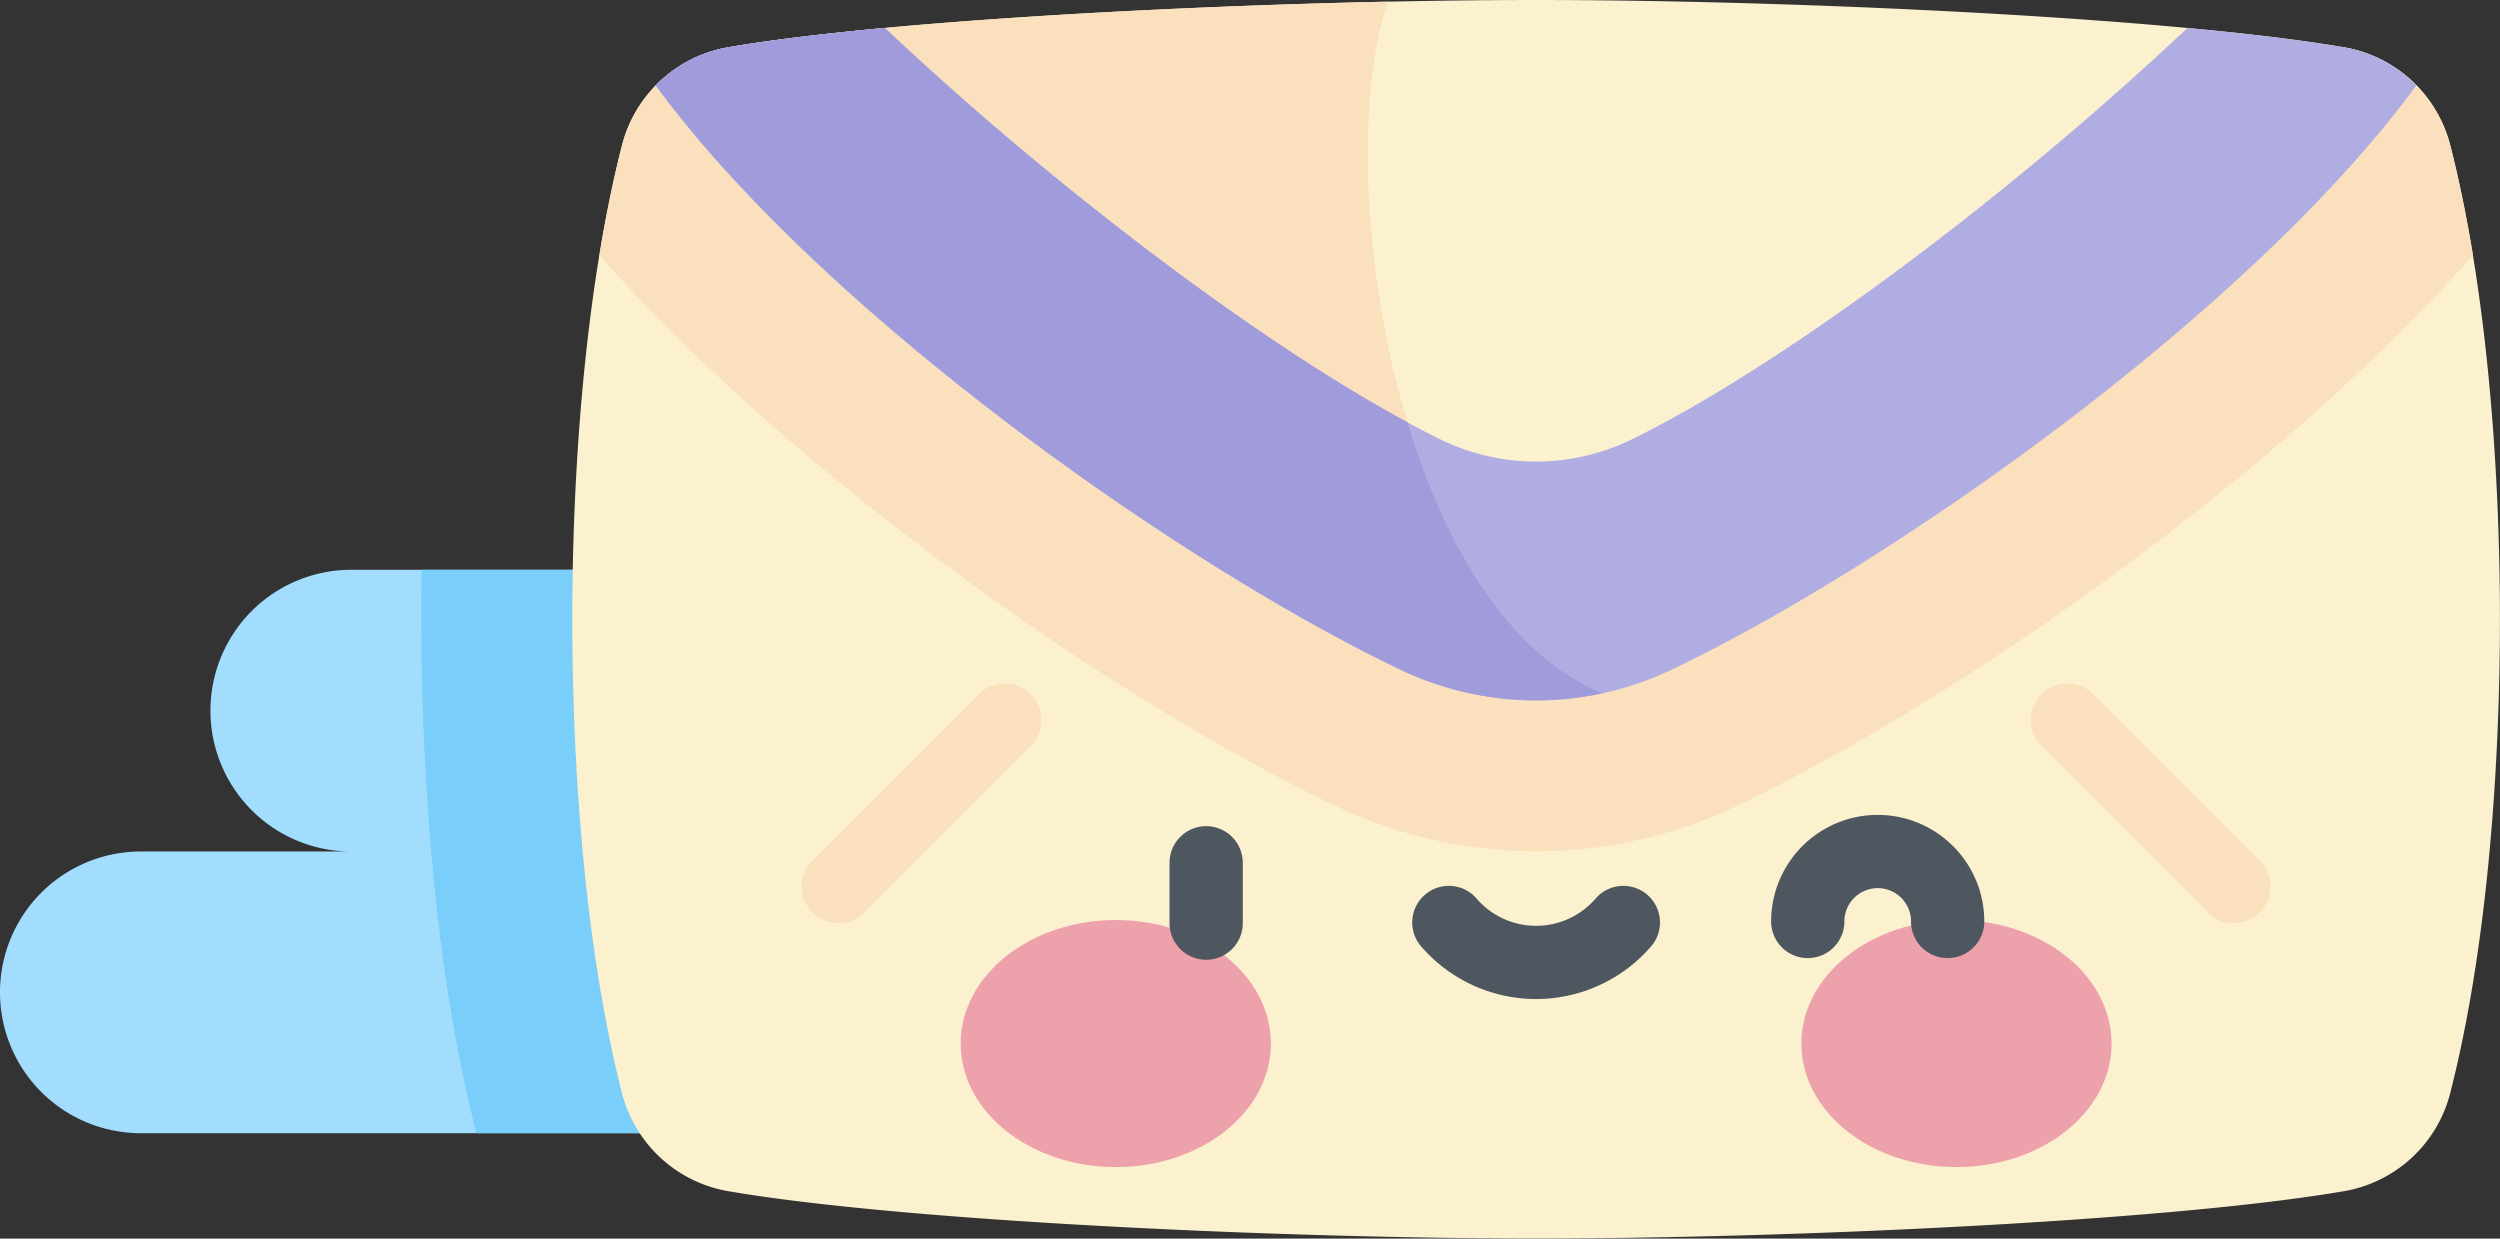 <svg xmlns="http://www.w3.org/2000/svg" width="194" height="96.115" viewBox="0 0 194 96.115"><rect x="0" y="0" width="194" height="96.115" fill="#333333" stroke="none"/><defs><style>.a{fill:#a2ddfd;}.b{fill:#7acefa;}.c{fill:#fbf1cf;}.d{fill:#fae0bd;}.e{fill:#b0ade2;}.f{fill:#eda1ab;}.g{fill:#4e5660;}.h{fill:#a09cdc;}</style></defs><g transform="translate(0 -129.168)"><path class="a" d="M27.261,245.858a10.93,10.93,0,0,0,0,21.861H10.93a10.93,10.93,0,0,0,0,21.861h54V245.858H27.261Z" transform="translate(0 -72.475)"/><path class="b" d="M86.286,249.7c0,8.643.549,25.291,4.223,39.678.017.067.038.134.055.2h27.953V245.858h-32.2c-.025,1.4-.036,2.7-.036,3.843Z" transform="translate(-53.592 -72.475)"/><path class="c" d="M191.99,129.168c19.7,0,49.189,1.349,62.7,3.672a10.312,10.312,0,0,1,8.234,7.6c2.99,11.709,3.859,26.01,3.859,36.781s-.869,25.073-3.859,36.781a10.312,10.312,0,0,1-8.234,7.6c-13.515,2.324-43,3.672-62.7,3.672s-49.189-1.349-62.7-3.672a10.312,10.312,0,0,1-8.234-7.6c-2.99-11.708-3.859-26.01-3.859-36.781s.869-25.073,3.859-36.781a10.312,10.312,0,0,1,8.234-7.6c13.515-2.324,43-3.672,62.7-3.672Z" transform="translate(-72.788)"/><path class="d" d="M149.916,133c14.1,15.358,36.763,30.966,51.83,38.19a24.442,24.442,0,0,0,5.144,1.793c-7.658-13.189-9.313-34.326-6.055-43.475-18.187.386-39.755,1.616-50.92,3.492Z" transform="translate(-93.112 -0.213)"/><path class="d" d="M266.376,146.38a10.312,10.312,0,0,0-8.234-7.6l-.3-.051c-14.1,15.359-36.763,30.967-51.831,38.191a24.444,24.444,0,0,1-21.137,0c-15.068-7.224-37.731-22.833-51.831-38.191l-.305.051a10.312,10.312,0,0,0-8.234,7.6c-.7,2.728-1.274,5.6-1.756,8.531,14.768,16.76,39.378,34.221,57.064,42.7a36.154,36.154,0,0,0,31.262,0c17.686-8.48,42.3-25.94,57.063-42.7-.483-2.932-1.06-5.8-1.757-8.531Z" transform="translate(-76.235 -5.936)"/><path class="e" d="M265.322,136.4c-3.25-.559-7.428-1.061-12.166-1.5-14.292,13.472-31.663,26.308-43.1,31.916a16.889,16.889,0,0,1-14.884,0c-11.433-5.608-28.8-18.443-43.1-31.916-4.738.441-8.917.942-12.166,1.5a10.288,10.288,0,0,0-5.61,2.952c12.753,17.42,40.329,36.973,57.746,45.323a24.444,24.444,0,0,0,21.137,0c17.417-8.35,44.992-27.9,57.745-45.323a10.291,10.291,0,0,0-5.61-2.952Z" transform="translate(-83.415 -3.559)"/><g transform="translate(62.217 182.197)"><g transform="translate(95.367)"><path class="d" d="M431.654,287.726a2.833,2.833,0,0,1-2.01-.832l-12.921-12.921a2.842,2.842,0,0,1,4.019-4.019l12.921,12.921a2.842,2.842,0,0,1-2.009,4.852Z" transform="translate(-415.891 -269.121)"/></g><g transform="translate(0 0)"><path class="d" d="M167.042,287.726a2.842,2.842,0,0,1-2.009-4.851l12.921-12.921a2.842,2.842,0,0,1,4.019,4.019l-12.921,12.921a2.835,2.835,0,0,1-2.009.832Z" transform="translate(-164.2 -269.122)"/></g></g><g transform="translate(74.548 192.404)"><g transform="translate(0 8.16)"><ellipse class="f" cx="12.036" cy="9.585" rx="12.036" ry="9.585"/><ellipse class="f" cx="12.036" cy="9.585" rx="12.036" ry="9.585" transform="translate(65.238)"/></g><g transform="translate(16.208)"><path class="g" d="M242.363,308.735a2.842,2.842,0,0,1-2.842-2.842v-4.684a2.842,2.842,0,1,1,5.684,0v4.684A2.842,2.842,0,0,1,242.363,308.735Z" transform="translate(-239.521 -297.492)"/><path class="g" d="M298.872,319.413a11.8,11.8,0,0,1-8.893-4.05,2.842,2.842,0,1,1,4.285-3.734,6.1,6.1,0,0,0,9.216,0,2.842,2.842,0,1,1,4.285,3.734,11.793,11.793,0,0,1-8.893,4.05Z" transform="translate(-270.426 -305.124)"/><path class="g" d="M376.43,307.171a2.842,2.842,0,0,1-2.842-2.842,2.586,2.586,0,1,0-5.172,0,2.842,2.842,0,0,1-5.684,0,8.27,8.27,0,1,1,16.54,0A2.842,2.842,0,0,1,376.43,307.171Z" transform="translate(-316.047 -296.059)"/></g></g><path class="h" d="M207.776,186.522c-7.3-2.98-12.266-11.444-15.149-21.026-11.361-6.136-27.279-18.09-40.547-30.6-4.738.441-8.917.942-12.166,1.5a10.288,10.288,0,0,0-5.61,2.952c12.753,17.42,40.329,36.973,57.745,45.323A24.437,24.437,0,0,0,207.776,186.522Z" transform="translate(-83.415 -3.559)"/></g></svg>